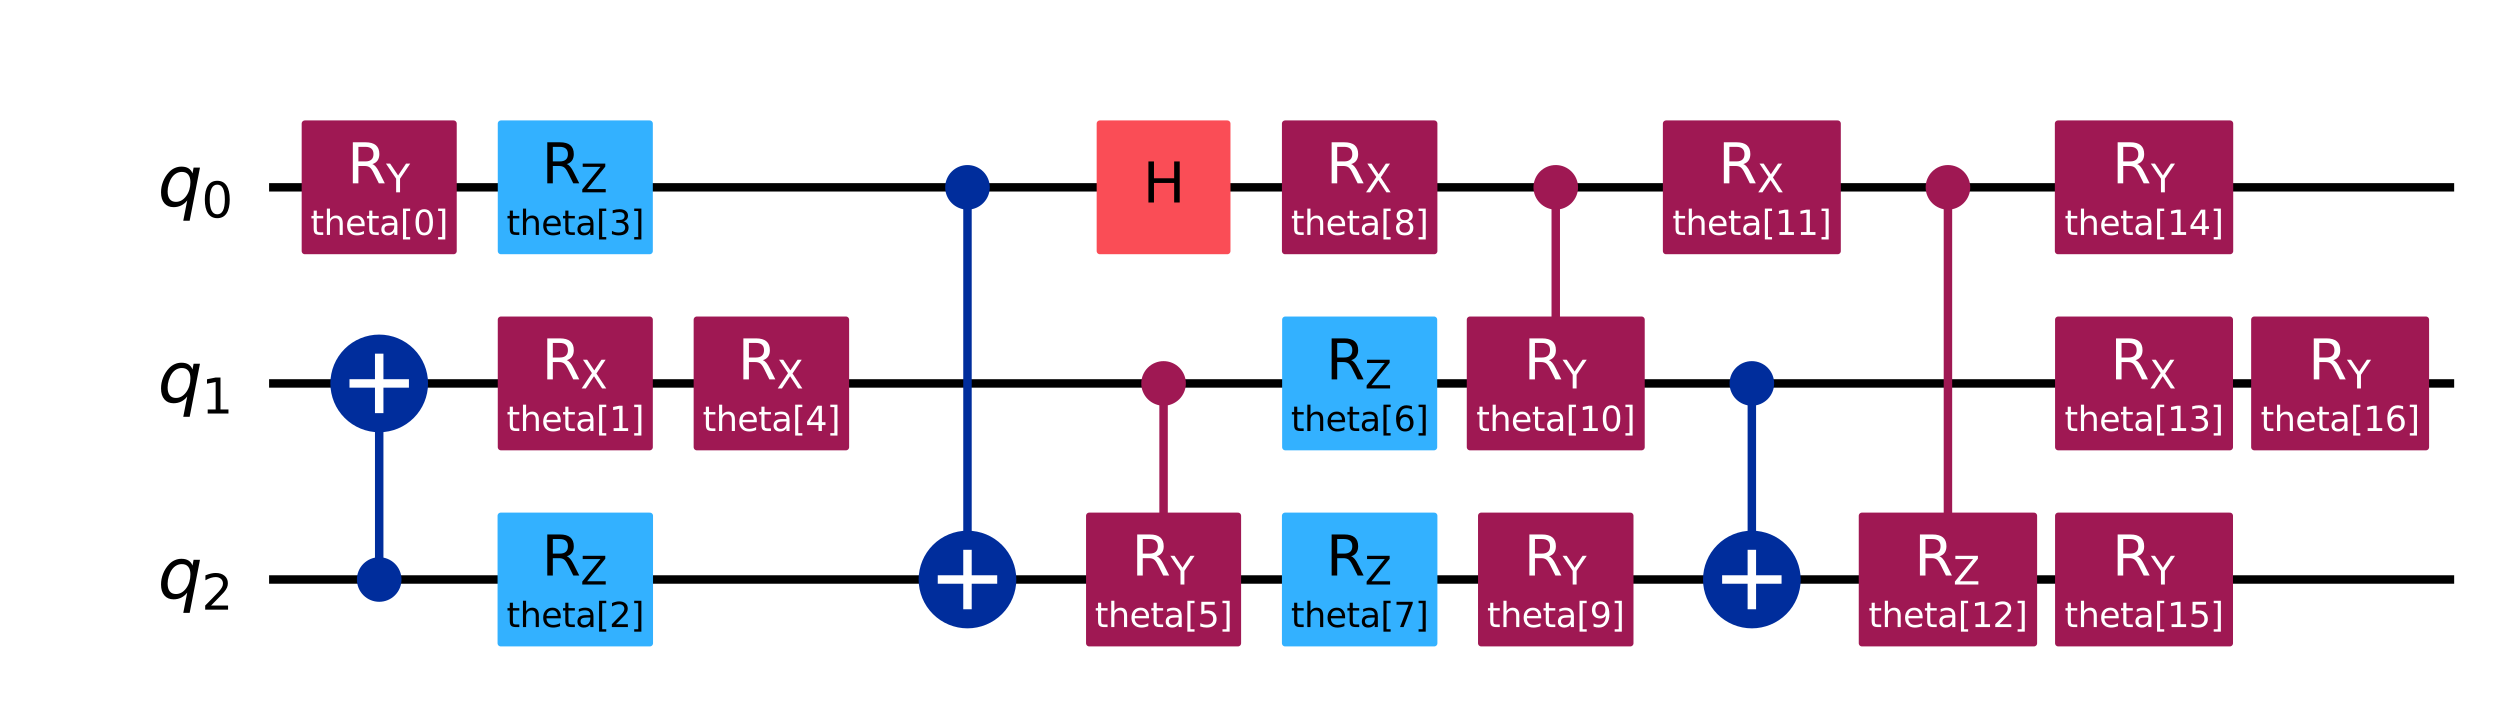 <?xml version="1.0" encoding="utf-8" standalone="no"?>
<!DOCTYPE svg PUBLIC "-//W3C//DTD SVG 1.1//EN"
  "http://www.w3.org/Graphics/SVG/1.1/DTD/svg11.dtd">
<svg xmlns:xlink="http://www.w3.org/1999/xlink" width="590.974pt" height="172.004pt" viewBox="0 0 590.974 172.004" xmlns="http://www.w3.org/2000/svg" version="1.1">
 <defs>
  <style type="text/css">*{stroke-linejoin: round; stroke-linecap: butt}</style>
 </defs>
 <g id="figure_1">
  <g id="patch_1">
   <path d="M 0 172.004 
L 590.974 172.004 
L 590.974 0 
L 0 0 
z
" style="fill: #ffffff"/>
  </g>
  <g id="axes_1">
   <g id="line2d_1">
    <path d="M 64.609 44.283 
L 579.139 44.283 
" clip-path="url(#p3ba7c11430)" style="fill: none; stroke: #000000; stroke-width: 2; stroke-linecap: square"/>
   </g>
   <g id="line2d_2">
    <path d="M 64.609 90.637 
L 579.139 90.637 
" clip-path="url(#p3ba7c11430)" style="fill: none; stroke: #000000; stroke-width: 2; stroke-linecap: square"/>
   </g>
   <g id="line2d_3">
    <path d="M 64.609 136.991 
L 579.139 136.991 
" clip-path="url(#p3ba7c11430)" style="fill: none; stroke: #000000; stroke-width: 2; stroke-linecap: square"/>
   </g>
   <g id="patch_2">
    <path d="M 59.974 21.106 
L -1098.876 21.106 
L -1098.876 206.522 
L 59.974 206.522 
z
" clip-path="url(#p3ba7c11430)" style="fill: #ffffff; stroke: #ffffff; stroke-width: 1.5; stroke-linejoin: miter"/>
   </g>
   <g id="line2d_4">
    <path d="M 89.64 136.991 
L 89.64 90.637 
" clip-path="url(#p3ba7c11430)" style="fill: none; stroke: #002d9c; stroke-width: 2; stroke-linecap: square"/>
   </g>
   <g id="line2d_5">
    <path d="M 228.702 136.991 
L 228.702 44.283 
" clip-path="url(#p3ba7c11430)" style="fill: none; stroke: #002d9c; stroke-width: 2; stroke-linecap: square"/>
   </g>
   <g id="line2d_6">
    <path d="M 275.056 136.991 
L 275.056 90.637 
" clip-path="url(#p3ba7c11430)" style="fill: none; stroke: #9f1853; stroke-width: 2; stroke-linecap: square"/>
   </g>
   <g id="line2d_7">
    <path d="M 367.764 90.637 
L 367.764 44.283 
" clip-path="url(#p3ba7c11430)" style="fill: none; stroke: #9f1853; stroke-width: 2; stroke-linecap: square"/>
   </g>
   <g id="line2d_8">
    <path d="M 414.118 136.991 
L 414.118 90.637 
" clip-path="url(#p3ba7c11430)" style="fill: none; stroke: #002d9c; stroke-width: 2; stroke-linecap: square"/>
   </g>
   <g id="line2d_9">
    <path d="M 460.472 136.991 
L 460.472 44.283 
" clip-path="url(#p3ba7c11430)" style="fill: none; stroke: #9f1853; stroke-width: 2; stroke-linecap: square"/>
   </g>
   <g id="patch_3">
    <path d="M 89.64 141.511 
C 90.839 141.511 91.989 141.035 92.836 140.187 
C 93.684 139.339 94.16 138.19 94.16 136.991 
C 94.16 135.793 93.684 134.643 92.836 133.795 
C 91.989 132.948 90.839 132.472 89.64 132.472 
C 88.442 132.472 87.292 132.948 86.445 133.795 
C 85.597 134.643 85.121 135.793 85.121 136.991 
C 85.121 138.19 85.597 139.339 86.445 140.187 
C 87.292 141.035 88.442 141.511 89.64 141.511 
z
" clip-path="url(#p3ba7c11430)" style="fill: #002d9c; stroke: #002d9c; stroke-width: 1.5; stroke-linejoin: miter"/>
   </g>
   <g id="patch_4">
    <path d="M 89.64 101.183 
C 92.437 101.183 95.12 100.072 97.097 98.094 
C 99.075 96.116 100.186 93.434 100.186 90.637 
C 100.186 87.84 99.075 85.158 97.097 83.18 
C 95.12 81.203 92.437 80.092 89.64 80.092 
C 86.844 80.092 84.161 81.203 82.184 83.18 
C 80.206 85.158 79.095 87.84 79.095 90.637 
C 79.095 93.434 80.206 96.116 82.184 98.094 
C 84.161 100.072 86.844 101.183 89.64 101.183 
z
" clip-path="url(#p3ba7c11430)" style="fill: #002d9c; stroke: #002d9c; stroke-width: 2; stroke-linejoin: miter"/>
   </g>
   <g id="patch_5">
    <path d="M 72.063 59.348 
L 107.218 59.348 
L 107.218 29.218 
L 72.063 29.218 
z
" clip-path="url(#p3ba7c11430)" style="fill: #9f1853; stroke: #9f1853; stroke-width: 1.5; stroke-linejoin: miter"/>
   </g>
   <g id="patch_6">
    <path d="M 118.417 105.702 
L 153.572 105.702 
L 153.572 75.572 
L 118.417 75.572 
z
" clip-path="url(#p3ba7c11430)" style="fill: #9f1853; stroke: #9f1853; stroke-width: 1.5; stroke-linejoin: miter"/>
   </g>
   <g id="patch_7">
    <path d="M 118.368 152.056 
L 153.62 152.056 
L 153.62 121.926 
L 118.368 121.926 
z
" clip-path="url(#p3ba7c11430)" style="fill: #33b1ff; stroke: #33b1ff; stroke-width: 1.5; stroke-linejoin: miter"/>
   </g>
   <g id="patch_8">
    <path d="M 118.417 59.348 
L 153.572 59.348 
L 153.572 29.218 
L 118.417 29.218 
z
" clip-path="url(#p3ba7c11430)" style="fill: #33b1ff; stroke: #33b1ff; stroke-width: 1.5; stroke-linejoin: miter"/>
   </g>
   <g id="patch_9">
    <path d="M 164.722 105.702 
L 199.974 105.702 
L 199.974 75.572 
L 164.722 75.572 
z
" clip-path="url(#p3ba7c11430)" style="fill: #9f1853; stroke: #9f1853; stroke-width: 1.5; stroke-linejoin: miter"/>
   </g>
   <g id="patch_10">
    <path d="M 228.702 48.803 
C 229.901 48.803 231.051 48.327 231.898 47.479 
C 232.746 46.631 233.222 45.482 233.222 44.283 
C 233.222 43.085 232.746 41.935 231.898 41.087 
C 231.051 40.24 229.901 39.764 228.702 39.764 
C 227.504 39.764 226.354 40.24 225.507 41.087 
C 224.659 41.935 224.183 43.085 224.183 44.283 
C 224.183 45.482 224.659 46.631 225.507 47.479 
C 226.354 48.327 227.504 48.803 228.702 48.803 
z
" clip-path="url(#p3ba7c11430)" style="fill: #002d9c; stroke: #002d9c; stroke-width: 1.5; stroke-linejoin: miter"/>
   </g>
   <g id="patch_11">
    <path d="M 228.702 147.537 
C 231.499 147.537 234.182 146.426 236.159 144.448 
C 238.137 142.47 239.248 139.788 239.248 136.991 
C 239.248 134.194 238.137 131.512 236.159 129.534 
C 234.182 127.557 231.499 126.446 228.702 126.446 
C 225.906 126.446 223.223 127.557 221.246 129.534 
C 219.268 131.512 218.157 134.194 218.157 136.991 
C 218.157 139.788 219.268 142.47 221.246 144.448 
C 223.223 146.426 225.906 147.537 228.702 147.537 
z
" clip-path="url(#p3ba7c11430)" style="fill: #002d9c; stroke: #002d9c; stroke-width: 2; stroke-linejoin: miter"/>
   </g>
   <g id="patch_12">
    <path d="M 275.056 95.157 
C 276.255 95.157 277.405 94.681 278.252 93.833 
C 279.1 92.985 279.576 91.836 279.576 90.637 
C 279.576 89.439 279.1 88.289 278.252 87.441 
C 277.405 86.594 276.255 86.118 275.056 86.118 
C 273.858 86.118 272.708 86.594 271.861 87.441 
C 271.013 88.289 270.537 89.439 270.537 90.637 
C 270.537 91.836 271.013 92.985 271.861 93.833 
C 272.708 94.681 273.858 95.157 275.056 95.157 
z
" clip-path="url(#p3ba7c11430)" style="fill: #9f1853; stroke: #9f1853; stroke-width: 1.5; stroke-linejoin: miter"/>
   </g>
   <g id="patch_13">
    <path d="M 257.479 152.056 
L 292.634 152.056 
L 292.634 121.926 
L 257.479 121.926 
z
" clip-path="url(#p3ba7c11430)" style="fill: #9f1853; stroke: #9f1853; stroke-width: 1.5; stroke-linejoin: miter"/>
   </g>
   <g id="patch_14">
    <path d="M 259.991 59.348 
L 290.121 59.348 
L 290.121 29.218 
L 259.991 29.218 
z
" clip-path="url(#p3ba7c11430)" style="fill: #fa4d56; stroke: #fa4d56; stroke-width: 1.5; stroke-linejoin: miter"/>
   </g>
   <g id="patch_15">
    <path d="M 303.833 105.702 
L 338.988 105.702 
L 338.988 75.572 
L 303.833 75.572 
z
" clip-path="url(#p3ba7c11430)" style="fill: #33b1ff; stroke: #33b1ff; stroke-width: 1.5; stroke-linejoin: miter"/>
   </g>
   <g id="patch_16">
    <path d="M 303.784 152.056 
L 339.036 152.056 
L 339.036 121.926 
L 303.784 121.926 
z
" clip-path="url(#p3ba7c11430)" style="fill: #33b1ff; stroke: #33b1ff; stroke-width: 1.5; stroke-linejoin: miter"/>
   </g>
   <g id="patch_17">
    <path d="M 303.784 59.348 
L 339.036 59.348 
L 339.036 29.218 
L 303.784 29.218 
z
" clip-path="url(#p3ba7c11430)" style="fill: #9f1853; stroke: #9f1853; stroke-width: 1.5; stroke-linejoin: miter"/>
   </g>
   <g id="patch_18">
    <path d="M 350.138 152.056 
L 385.39 152.056 
L 385.39 121.926 
L 350.138 121.926 
z
" clip-path="url(#p3ba7c11430)" style="fill: #9f1853; stroke: #9f1853; stroke-width: 1.5; stroke-linejoin: miter"/>
   </g>
   <g id="patch_19">
    <path d="M 367.764 48.803 
C 368.963 48.803 370.113 48.327 370.96 47.479 
C 371.808 46.631 372.284 45.482 372.284 44.283 
C 372.284 43.085 371.808 41.935 370.96 41.087 
C 370.113 40.24 368.963 39.764 367.764 39.764 
C 366.566 39.764 365.416 40.24 364.569 41.087 
C 363.721 41.935 363.245 43.085 363.245 44.283 
C 363.245 45.482 363.721 46.631 364.569 47.479 
C 365.416 48.327 366.566 48.803 367.764 48.803 
z
" clip-path="url(#p3ba7c11430)" style="fill: #9f1853; stroke: #9f1853; stroke-width: 1.5; stroke-linejoin: miter"/>
   </g>
   <g id="patch_20">
    <path d="M 347.482 105.702 
L 388.047 105.702 
L 388.047 75.572 
L 347.482 75.572 
z
" clip-path="url(#p3ba7c11430)" style="fill: #9f1853; stroke: #9f1853; stroke-width: 1.5; stroke-linejoin: miter"/>
   </g>
   <g id="patch_21">
    <path d="M 414.118 95.157 
C 415.317 95.157 416.467 94.681 417.314 93.833 
C 418.162 92.985 418.638 91.836 418.638 90.637 
C 418.638 89.439 418.162 88.289 417.314 87.441 
C 416.467 86.594 415.317 86.118 414.118 86.118 
C 412.92 86.118 411.77 86.594 410.923 87.441 
C 410.075 88.289 409.599 89.439 409.599 90.637 
C 409.599 91.836 410.075 92.985 410.923 93.833 
C 411.77 94.681 412.92 95.157 414.118 95.157 
z
" clip-path="url(#p3ba7c11430)" style="fill: #002d9c; stroke: #002d9c; stroke-width: 1.5; stroke-linejoin: miter"/>
   </g>
   <g id="patch_22">
    <path d="M 414.118 147.537 
C 416.915 147.537 419.598 146.426 421.575 144.448 
C 423.553 142.47 424.664 139.788 424.664 136.991 
C 424.664 134.194 423.553 131.512 421.575 129.534 
C 419.598 127.557 416.915 126.446 414.118 126.446 
C 411.322 126.446 408.639 127.557 406.662 129.534 
C 404.684 131.512 403.573 134.194 403.573 136.991 
C 403.573 139.788 404.684 142.47 406.662 144.448 
C 408.639 146.426 411.322 147.537 414.118 147.537 
z
" clip-path="url(#p3ba7c11430)" style="fill: #002d9c; stroke: #002d9c; stroke-width: 2; stroke-linejoin: miter"/>
   </g>
   <g id="patch_23">
    <path d="M 393.836 59.348 
L 434.401 59.348 
L 434.401 29.218 
L 393.836 29.218 
z
" clip-path="url(#p3ba7c11430)" style="fill: #9f1853; stroke: #9f1853; stroke-width: 1.5; stroke-linejoin: miter"/>
   </g>
   <g id="patch_24">
    <path d="M 460.472 48.803 
C 461.671 48.803 462.821 48.327 463.668 47.479 
C 464.516 46.631 464.992 45.482 464.992 44.283 
C 464.992 43.085 464.516 41.935 463.668 41.087 
C 462.821 40.24 461.671 39.764 460.472 39.764 
C 459.274 39.764 458.124 40.24 457.277 41.087 
C 456.429 41.935 455.953 43.085 455.953 44.283 
C 455.953 45.482 456.429 46.631 457.277 47.479 
C 458.124 48.327 459.274 48.803 460.472 48.803 
z
" clip-path="url(#p3ba7c11430)" style="fill: #9f1853; stroke: #9f1853; stroke-width: 1.5; stroke-linejoin: miter"/>
   </g>
   <g id="patch_25">
    <path d="M 440.141 152.056 
L 480.803 152.056 
L 480.803 121.926 
L 440.141 121.926 
z
" clip-path="url(#p3ba7c11430)" style="fill: #9f1853; stroke: #9f1853; stroke-width: 1.5; stroke-linejoin: miter"/>
   </g>
   <g id="patch_26">
    <path d="M 486.544 105.702 
L 527.109 105.702 
L 527.109 75.572 
L 486.544 75.572 
z
" clip-path="url(#p3ba7c11430)" style="fill: #9f1853; stroke: #9f1853; stroke-width: 1.5; stroke-linejoin: miter"/>
   </g>
   <g id="patch_27">
    <path d="M 486.495 59.348 
L 527.157 59.348 
L 527.157 29.218 
L 486.495 29.218 
z
" clip-path="url(#p3ba7c11430)" style="fill: #9f1853; stroke: #9f1853; stroke-width: 1.5; stroke-linejoin: miter"/>
   </g>
   <g id="patch_28">
    <path d="M 486.544 152.056 
L 527.109 152.056 
L 527.109 121.926 
L 486.544 121.926 
z
" clip-path="url(#p3ba7c11430)" style="fill: #9f1853; stroke: #9f1853; stroke-width: 1.5; stroke-linejoin: miter"/>
   </g>
   <g id="patch_29">
    <path d="M 532.898 105.702 
L 573.463 105.702 
L 573.463 75.572 
L 532.898 75.572 
z
" clip-path="url(#p3ba7c11430)" style="fill: #9f1853; stroke: #9f1853; stroke-width: 1.5; stroke-linejoin: miter"/>
   </g>
   <g id="line2d_10">
    <path d="M 89.64 96.663 
L 89.64 84.611 
" clip-path="url(#p3ba7c11430)" style="fill: none; stroke: #ffffff; stroke-width: 2; stroke-linecap: square"/>
   </g>
   <g id="line2d_11">
    <path d="M 83.614 90.637 
L 95.666 90.637 
" clip-path="url(#p3ba7c11430)" style="fill: none; stroke: #ffffff; stroke-width: 2; stroke-linecap: square"/>
   </g>
   <g id="line2d_12">
    <path d="M 228.702 143.017 
L 228.702 130.965 
" clip-path="url(#p3ba7c11430)" style="fill: none; stroke: #ffffff; stroke-width: 2; stroke-linecap: square"/>
   </g>
   <g id="line2d_13">
    <path d="M 222.676 136.991 
L 234.728 136.991 
" clip-path="url(#p3ba7c11430)" style="fill: none; stroke: #ffffff; stroke-width: 2; stroke-linecap: square"/>
   </g>
   <g id="line2d_14">
    <path d="M 414.118 143.017 
L 414.118 130.965 
" clip-path="url(#p3ba7c11430)" style="fill: none; stroke: #ffffff; stroke-width: 2; stroke-linecap: square"/>
   </g>
   <g id="line2d_15">
    <path d="M 408.092 136.991 
L 420.144 136.991 
" clip-path="url(#p3ba7c11430)" style="fill: none; stroke: #ffffff; stroke-width: 2; stroke-linecap: square"/>
   </g>
   <g id="text_1">
    <g clip-path="url(#p3ba7c11430)">
     <!-- ${q}_{0}$ -->
     <g transform="translate(37.301 48.734) scale(0.163 -0.163)">
      <defs>
       <path id="DejaVuSans-Oblique-71" d="M 2669 525 
Q 2438 222 2123 65 
Q 1809 -91 1428 -91 
Q 897 -91 595 267 
Q 294 625 294 1253 
Q 294 1759 480 2231 
Q 666 2703 1013 3078 
Q 1238 3322 1530 3453 
Q 1822 3584 2144 3584 
Q 2531 3584 2781 3431 
Q 3031 3278 3144 2969 
L 3244 3494 
L 3822 3494 
L 2888 -1319 
L 2309 -1319 
L 2669 525 
z
M 891 1338 
Q 891 875 1084 633 
Q 1278 391 1644 391 
Q 2188 391 2572 911 
Q 2956 1431 2956 2175 
Q 2956 2625 2757 2864 
Q 2559 3103 2188 3103 
Q 1916 3103 1684 2976 
Q 1453 2850 1281 2606 
Q 1100 2350 995 2006 
Q 891 1663 891 1338 
z
" transform="scale(0.016)"/>
       <path id="DejaVuSans-30" d="M 2034 4250 
Q 1547 4250 1301 3770 
Q 1056 3291 1056 2328 
Q 1056 1369 1301 889 
Q 1547 409 2034 409 
Q 2525 409 2770 889 
Q 3016 1369 3016 2328 
Q 3016 3291 2770 3770 
Q 2525 4250 2034 4250 
z
M 2034 4750 
Q 2819 4750 3233 4129 
Q 3647 3509 3647 2328 
Q 3647 1150 3233 529 
Q 2819 -91 2034 -91 
Q 1250 -91 836 529 
Q 422 1150 422 2328 
Q 422 3509 836 4129 
Q 1250 4750 2034 4750 
z
" transform="scale(0.016)"/>
      </defs>
      <use xlink:href="#DejaVuSans-Oblique-71"/>
      <use xlink:href="#DejaVuSans-30" transform="translate(63.477 -16.406) scale(0.7)"/>
     </g>
    </g>
   </g>
   <g id="text_2">
    <g clip-path="url(#p3ba7c11430)">
     <!-- ${q}_{1}$ -->
     <g transform="translate(37.301 95.088) scale(0.163 -0.163)">
      <defs>
       <path id="DejaVuSans-31" d="M 794 531 
L 1825 531 
L 1825 4091 
L 703 3866 
L 703 4441 
L 1819 4666 
L 2450 4666 
L 2450 531 
L 3481 531 
L 3481 0 
L 794 0 
L 794 531 
z
" transform="scale(0.016)"/>
      </defs>
      <use xlink:href="#DejaVuSans-Oblique-71"/>
      <use xlink:href="#DejaVuSans-31" transform="translate(63.477 -16.406) scale(0.7)"/>
     </g>
    </g>
   </g>
   <g id="text_3">
    <g clip-path="url(#p3ba7c11430)">
     <!-- ${q}_{2}$ -->
     <g transform="translate(37.301 141.442) scale(0.163 -0.163)">
      <defs>
       <path id="DejaVuSans-32" d="M 1228 531 
L 3431 531 
L 3431 0 
L 469 0 
L 469 531 
Q 828 903 1448 1529 
Q 2069 2156 2228 2338 
Q 2531 2678 2651 2914 
Q 2772 3150 2772 3378 
Q 2772 3750 2511 3984 
Q 2250 4219 1831 4219 
Q 1534 4219 1204 4116 
Q 875 4013 500 3803 
L 500 4441 
Q 881 4594 1212 4672 
Q 1544 4750 1819 4750 
Q 2544 4750 2975 4387 
Q 3406 4025 3406 3419 
Q 3406 3131 3298 2873 
Q 3191 2616 2906 2266 
Q 2828 2175 2409 1742 
Q 1991 1309 1228 531 
z
" transform="scale(0.016)"/>
      </defs>
      <use xlink:href="#DejaVuSans-Oblique-71"/>
      <use xlink:href="#DejaVuSans-32" transform="translate(63.477 -16.406) scale(0.7)"/>
     </g>
    </g>
   </g>
   <g id="text_4">
    <g clip-path="url(#p3ba7c11430)">
     <!-- theta[0] -->
     <g style="fill: #ffffff" transform="translate(73.39 55.53) scale(0.08 -0.08)">
      <defs>
       <path id="DejaVuSans-74" d="M 1172 4494 
L 1172 3500 
L 2356 3500 
L 2356 3053 
L 1172 3053 
L 1172 1153 
Q 1172 725 1289 603 
Q 1406 481 1766 481 
L 2356 481 
L 2356 0 
L 1766 0 
Q 1100 0 847 248 
Q 594 497 594 1153 
L 594 3053 
L 172 3053 
L 172 3500 
L 594 3500 
L 594 4494 
L 1172 4494 
z
" transform="scale(0.016)"/>
       <path id="DejaVuSans-68" d="M 3513 2113 
L 3513 0 
L 2938 0 
L 2938 2094 
Q 2938 2591 2744 2837 
Q 2550 3084 2163 3084 
Q 1697 3084 1428 2787 
Q 1159 2491 1159 1978 
L 1159 0 
L 581 0 
L 581 4863 
L 1159 4863 
L 1159 2956 
Q 1366 3272 1645 3428 
Q 1925 3584 2291 3584 
Q 2894 3584 3203 3211 
Q 3513 2838 3513 2113 
z
" transform="scale(0.016)"/>
       <path id="DejaVuSans-65" d="M 3597 1894 
L 3597 1613 
L 953 1613 
Q 991 1019 1311 708 
Q 1631 397 2203 397 
Q 2534 397 2845 478 
Q 3156 559 3463 722 
L 3463 178 
Q 3153 47 2828 -22 
Q 2503 -91 2169 -91 
Q 1331 -91 842 396 
Q 353 884 353 1716 
Q 353 2575 817 3079 
Q 1281 3584 2069 3584 
Q 2775 3584 3186 3129 
Q 3597 2675 3597 1894 
z
M 3022 2063 
Q 3016 2534 2758 2815 
Q 2500 3097 2075 3097 
Q 1594 3097 1305 2825 
Q 1016 2553 972 2059 
L 3022 2063 
z
" transform="scale(0.016)"/>
       <path id="DejaVuSans-61" d="M 2194 1759 
Q 1497 1759 1228 1600 
Q 959 1441 959 1056 
Q 959 750 1161 570 
Q 1363 391 1709 391 
Q 2188 391 2477 730 
Q 2766 1069 2766 1631 
L 2766 1759 
L 2194 1759 
z
M 3341 1997 
L 3341 0 
L 2766 0 
L 2766 531 
Q 2569 213 2275 61 
Q 1981 -91 1556 -91 
Q 1019 -91 701 211 
Q 384 513 384 1019 
Q 384 1609 779 1909 
Q 1175 2209 1959 2209 
L 2766 2209 
L 2766 2266 
Q 2766 2663 2505 2880 
Q 2244 3097 1772 3097 
Q 1472 3097 1187 3025 
Q 903 2953 641 2809 
L 641 3341 
Q 956 3463 1253 3523 
Q 1550 3584 1831 3584 
Q 2591 3584 2966 3190 
Q 3341 2797 3341 1997 
z
" transform="scale(0.016)"/>
       <path id="DejaVuSans-5b" d="M 550 4863 
L 1875 4863 
L 1875 4416 
L 1125 4416 
L 1125 -397 
L 1875 -397 
L 1875 -844 
L 550 -844 
L 550 4863 
z
" transform="scale(0.016)"/>
       <path id="DejaVuSans-5d" d="M 1947 4863 
L 1947 -844 
L 622 -844 
L 622 -397 
L 1369 -397 
L 1369 4416 
L 622 4416 
L 622 4863 
L 1947 4863 
z
" transform="scale(0.016)"/>
      </defs>
      <use xlink:href="#DejaVuSans-74"/>
      <use xlink:href="#DejaVuSans-68" x="39.209"/>
      <use xlink:href="#DejaVuSans-65" x="102.588"/>
      <use xlink:href="#DejaVuSans-74" x="164.111"/>
      <use xlink:href="#DejaVuSans-61" x="203.32"/>
      <use xlink:href="#DejaVuSans-5b" x="264.6"/>
      <use xlink:href="#DejaVuSans-30" x="303.613"/>
      <use xlink:href="#DejaVuSans-5d" x="367.236"/>
     </g>
    </g>
   </g>
   <g id="text_5">
    <g clip-path="url(#p3ba7c11430)">
     <!-- $\mathrm{R_Y}$ -->
     <g style="fill: #ffffff" transform="translate(82.1 43.351) scale(0.13 -0.13)">
      <defs>
       <path id="DejaVuSans-52" d="M 2841 2188 
Q 3044 2119 3236 1894 
Q 3428 1669 3622 1275 
L 4263 0 
L 3584 0 
L 2988 1197 
Q 2756 1666 2539 1819 
Q 2322 1972 1947 1972 
L 1259 1972 
L 1259 0 
L 628 0 
L 628 4666 
L 2053 4666 
Q 2853 4666 3247 4331 
Q 3641 3997 3641 3322 
Q 3641 2881 3436 2590 
Q 3231 2300 2841 2188 
z
M 1259 4147 
L 1259 2491 
L 2053 2491 
Q 2509 2491 2742 2702 
Q 2975 2913 2975 3322 
Q 2975 3731 2742 3939 
Q 2509 4147 2053 4147 
L 1259 4147 
z
" transform="scale(0.016)"/>
       <path id="DejaVuSans-59" d="M -13 4666 
L 666 4666 
L 1959 2747 
L 3244 4666 
L 3922 4666 
L 2272 2222 
L 2272 0 
L 1638 0 
L 1638 2222 
L -13 4666 
z
" transform="scale(0.016)"/>
      </defs>
      <use xlink:href="#DejaVuSans-52" transform="translate(0 0.094)"/>
      <use xlink:href="#DejaVuSans-59" transform="translate(70.439 -16.312) scale(0.7)"/>
     </g>
    </g>
   </g>
   <g id="text_6">
    <g clip-path="url(#p3ba7c11430)">
     <!-- theta[1] -->
     <g style="fill: #ffffff" transform="translate(119.744 101.884) scale(0.08 -0.08)">
      <use xlink:href="#DejaVuSans-74"/>
      <use xlink:href="#DejaVuSans-68" x="39.209"/>
      <use xlink:href="#DejaVuSans-65" x="102.588"/>
      <use xlink:href="#DejaVuSans-74" x="164.111"/>
      <use xlink:href="#DejaVuSans-61" x="203.32"/>
      <use xlink:href="#DejaVuSans-5b" x="264.6"/>
      <use xlink:href="#DejaVuSans-31" x="303.613"/>
      <use xlink:href="#DejaVuSans-5d" x="367.236"/>
     </g>
    </g>
   </g>
   <g id="text_7">
    <g clip-path="url(#p3ba7c11430)">
     <!-- $\mathrm{R_X}$ -->
     <g style="fill: #ffffff" transform="translate(128.064 89.705) scale(0.13 -0.13)">
      <defs>
       <path id="DejaVuSans-58" d="M 403 4666 
L 1081 4666 
L 2241 2931 
L 3406 4666 
L 4084 4666 
L 2584 2425 
L 4184 0 
L 3506 0 
L 2194 1984 
L 872 0 
L 191 0 
L 1856 2491 
L 403 4666 
z
" transform="scale(0.016)"/>
      </defs>
      <use xlink:href="#DejaVuSans-52" transform="translate(0 0.094)"/>
      <use xlink:href="#DejaVuSans-58" transform="translate(70.439 -16.312) scale(0.7)"/>
     </g>
    </g>
   </g>
   <g id="text_8">
    <g clip-path="url(#p3ba7c11430)">
     <!-- theta[2] -->
     <g transform="translate(119.744 148.238) scale(0.08 -0.08)">
      <use xlink:href="#DejaVuSans-74"/>
      <use xlink:href="#DejaVuSans-68" x="39.209"/>
      <use xlink:href="#DejaVuSans-65" x="102.588"/>
      <use xlink:href="#DejaVuSans-74" x="164.111"/>
      <use xlink:href="#DejaVuSans-61" x="203.32"/>
      <use xlink:href="#DejaVuSans-5b" x="264.6"/>
      <use xlink:href="#DejaVuSans-32" x="303.613"/>
      <use xlink:href="#DejaVuSans-5d" x="367.236"/>
     </g>
    </g>
   </g>
   <g id="text_9">
    <g clip-path="url(#p3ba7c11430)">
     <!-- $\mathrm{R_Z}$ -->
     <g transform="translate(128.064 136.059) scale(0.13 -0.13)">
      <defs>
       <path id="DejaVuSans-5a" d="M 359 4666 
L 4025 4666 
L 4025 4184 
L 1075 531 
L 4097 531 
L 4097 0 
L 288 0 
L 288 481 
L 3238 4134 
L 359 4134 
L 359 4666 
z
" transform="scale(0.016)"/>
      </defs>
      <use xlink:href="#DejaVuSans-52" transform="translate(0 0.094)"/>
      <use xlink:href="#DejaVuSans-5a" transform="translate(70.439 -16.312) scale(0.7)"/>
     </g>
    </g>
   </g>
   <g id="text_10">
    <g clip-path="url(#p3ba7c11430)">
     <!-- theta[3] -->
     <g transform="translate(119.744 55.53) scale(0.08 -0.08)">
      <defs>
       <path id="DejaVuSans-33" d="M 2597 2516 
Q 3050 2419 3304 2112 
Q 3559 1806 3559 1356 
Q 3559 666 3084 287 
Q 2609 -91 1734 -91 
Q 1441 -91 1130 -33 
Q 819 25 488 141 
L 488 750 
Q 750 597 1062 519 
Q 1375 441 1716 441 
Q 2309 441 2620 675 
Q 2931 909 2931 1356 
Q 2931 1769 2642 2001 
Q 2353 2234 1838 2234 
L 1294 2234 
L 1294 2753 
L 1863 2753 
Q 2328 2753 2575 2939 
Q 2822 3125 2822 3475 
Q 2822 3834 2567 4026 
Q 2313 4219 1838 4219 
Q 1578 4219 1281 4162 
Q 984 4106 628 3988 
L 628 4550 
Q 988 4650 1302 4700 
Q 1616 4750 1894 4750 
Q 2613 4750 3031 4423 
Q 3450 4097 3450 3541 
Q 3450 3153 3228 2886 
Q 3006 2619 2597 2516 
z
" transform="scale(0.016)"/>
      </defs>
      <use xlink:href="#DejaVuSans-74"/>
      <use xlink:href="#DejaVuSans-68" x="39.209"/>
      <use xlink:href="#DejaVuSans-65" x="102.588"/>
      <use xlink:href="#DejaVuSans-74" x="164.111"/>
      <use xlink:href="#DejaVuSans-61" x="203.32"/>
      <use xlink:href="#DejaVuSans-5b" x="264.6"/>
      <use xlink:href="#DejaVuSans-33" x="303.613"/>
      <use xlink:href="#DejaVuSans-5d" x="367.236"/>
     </g>
    </g>
   </g>
   <g id="text_11">
    <g clip-path="url(#p3ba7c11430)">
     <!-- $\mathrm{R_Z}$ -->
     <g transform="translate(128.064 43.351) scale(0.13 -0.13)">
      <use xlink:href="#DejaVuSans-52" transform="translate(0 0.094)"/>
      <use xlink:href="#DejaVuSans-5a" transform="translate(70.439 -16.312) scale(0.7)"/>
     </g>
    </g>
   </g>
   <g id="text_12">
    <g clip-path="url(#p3ba7c11430)">
     <!-- theta[4] -->
     <g style="fill: #ffffff" transform="translate(166.098 101.884) scale(0.08 -0.08)">
      <defs>
       <path id="DejaVuSans-34" d="M 2419 4116 
L 825 1625 
L 2419 1625 
L 2419 4116 
z
M 2253 4666 
L 3047 4666 
L 3047 1625 
L 3713 1625 
L 3713 1100 
L 3047 1100 
L 3047 0 
L 2419 0 
L 2419 1100 
L 313 1100 
L 313 1709 
L 2253 4666 
z
" transform="scale(0.016)"/>
      </defs>
      <use xlink:href="#DejaVuSans-74"/>
      <use xlink:href="#DejaVuSans-68" x="39.209"/>
      <use xlink:href="#DejaVuSans-65" x="102.588"/>
      <use xlink:href="#DejaVuSans-74" x="164.111"/>
      <use xlink:href="#DejaVuSans-61" x="203.32"/>
      <use xlink:href="#DejaVuSans-5b" x="264.6"/>
      <use xlink:href="#DejaVuSans-34" x="303.613"/>
      <use xlink:href="#DejaVuSans-5d" x="367.236"/>
     </g>
    </g>
   </g>
   <g id="text_13">
    <g clip-path="url(#p3ba7c11430)">
     <!-- $\mathrm{R_X}$ -->
     <g style="fill: #ffffff" transform="translate(174.418 89.705) scale(0.13 -0.13)">
      <use xlink:href="#DejaVuSans-52" transform="translate(0 0.094)"/>
      <use xlink:href="#DejaVuSans-58" transform="translate(70.439 -16.312) scale(0.7)"/>
     </g>
    </g>
   </g>
   <g id="text_14">
    <g clip-path="url(#p3ba7c11430)">
     <!-- theta[5] -->
     <g style="fill: #ffffff" transform="translate(258.806 148.238) scale(0.08 -0.08)">
      <defs>
       <path id="DejaVuSans-35" d="M 691 4666 
L 3169 4666 
L 3169 4134 
L 1269 4134 
L 1269 2991 
Q 1406 3038 1543 3061 
Q 1681 3084 1819 3084 
Q 2600 3084 3056 2656 
Q 3513 2228 3513 1497 
Q 3513 744 3044 326 
Q 2575 -91 1722 -91 
Q 1428 -91 1123 -41 
Q 819 9 494 109 
L 494 744 
Q 775 591 1075 516 
Q 1375 441 1709 441 
Q 2250 441 2565 725 
Q 2881 1009 2881 1497 
Q 2881 1984 2565 2268 
Q 2250 2553 1709 2553 
Q 1456 2553 1204 2497 
Q 953 2441 691 2322 
L 691 4666 
z
" transform="scale(0.016)"/>
      </defs>
      <use xlink:href="#DejaVuSans-74"/>
      <use xlink:href="#DejaVuSans-68" x="39.209"/>
      <use xlink:href="#DejaVuSans-65" x="102.588"/>
      <use xlink:href="#DejaVuSans-74" x="164.111"/>
      <use xlink:href="#DejaVuSans-61" x="203.32"/>
      <use xlink:href="#DejaVuSans-5b" x="264.6"/>
      <use xlink:href="#DejaVuSans-35" x="303.613"/>
      <use xlink:href="#DejaVuSans-5d" x="367.236"/>
     </g>
    </g>
   </g>
   <g id="text_15">
    <g clip-path="url(#p3ba7c11430)">
     <!-- $\mathrm{R_Y}$ -->
     <g style="fill: #ffffff" transform="translate(267.516 136.059) scale(0.13 -0.13)">
      <use xlink:href="#DejaVuSans-52" transform="translate(0 0.094)"/>
      <use xlink:href="#DejaVuSans-59" transform="translate(70.439 -16.312) scale(0.7)"/>
     </g>
    </g>
   </g>
   <g id="text_16">
    <g clip-path="url(#p3ba7c11430)">
     <!-- H -->
     <g transform="translate(270.168 47.87) scale(0.13 -0.13)">
      <defs>
       <path id="DejaVuSans-48" d="M 628 4666 
L 1259 4666 
L 1259 2753 
L 3553 2753 
L 3553 4666 
L 4184 4666 
L 4184 0 
L 3553 0 
L 3553 2222 
L 1259 2222 
L 1259 0 
L 628 0 
L 628 4666 
z
" transform="scale(0.016)"/>
      </defs>
      <use xlink:href="#DejaVuSans-48"/>
     </g>
    </g>
   </g>
   <g id="text_17">
    <g clip-path="url(#p3ba7c11430)">
     <!-- theta[6] -->
     <g transform="translate(305.16 101.884) scale(0.08 -0.08)">
      <defs>
       <path id="DejaVuSans-36" d="M 2113 2584 
Q 1688 2584 1439 2293 
Q 1191 2003 1191 1497 
Q 1191 994 1439 701 
Q 1688 409 2113 409 
Q 2538 409 2786 701 
Q 3034 994 3034 1497 
Q 3034 2003 2786 2293 
Q 2538 2584 2113 2584 
z
M 3366 4563 
L 3366 3988 
Q 3128 4100 2886 4159 
Q 2644 4219 2406 4219 
Q 1781 4219 1451 3797 
Q 1122 3375 1075 2522 
Q 1259 2794 1537 2939 
Q 1816 3084 2150 3084 
Q 2853 3084 3261 2657 
Q 3669 2231 3669 1497 
Q 3669 778 3244 343 
Q 2819 -91 2113 -91 
Q 1303 -91 875 529 
Q 447 1150 447 2328 
Q 447 3434 972 4092 
Q 1497 4750 2381 4750 
Q 2619 4750 2861 4703 
Q 3103 4656 3366 4563 
z
" transform="scale(0.016)"/>
      </defs>
      <use xlink:href="#DejaVuSans-74"/>
      <use xlink:href="#DejaVuSans-68" x="39.209"/>
      <use xlink:href="#DejaVuSans-65" x="102.588"/>
      <use xlink:href="#DejaVuSans-74" x="164.111"/>
      <use xlink:href="#DejaVuSans-61" x="203.32"/>
      <use xlink:href="#DejaVuSans-5b" x="264.6"/>
      <use xlink:href="#DejaVuSans-36" x="303.613"/>
      <use xlink:href="#DejaVuSans-5d" x="367.236"/>
     </g>
    </g>
   </g>
   <g id="text_18">
    <g clip-path="url(#p3ba7c11430)">
     <!-- $\mathrm{R_Z}$ -->
     <g transform="translate(313.48 89.705) scale(0.13 -0.13)">
      <use xlink:href="#DejaVuSans-52" transform="translate(0 0.094)"/>
      <use xlink:href="#DejaVuSans-5a" transform="translate(70.439 -16.312) scale(0.7)"/>
     </g>
    </g>
   </g>
   <g id="text_19">
    <g clip-path="url(#p3ba7c11430)">
     <!-- theta[7] -->
     <g transform="translate(305.16 148.238) scale(0.08 -0.08)">
      <defs>
       <path id="DejaVuSans-37" d="M 525 4666 
L 3525 4666 
L 3525 4397 
L 1831 0 
L 1172 0 
L 2766 4134 
L 525 4134 
L 525 4666 
z
" transform="scale(0.016)"/>
      </defs>
      <use xlink:href="#DejaVuSans-74"/>
      <use xlink:href="#DejaVuSans-68" x="39.209"/>
      <use xlink:href="#DejaVuSans-65" x="102.588"/>
      <use xlink:href="#DejaVuSans-74" x="164.111"/>
      <use xlink:href="#DejaVuSans-61" x="203.32"/>
      <use xlink:href="#DejaVuSans-5b" x="264.6"/>
      <use xlink:href="#DejaVuSans-37" x="303.613"/>
      <use xlink:href="#DejaVuSans-5d" x="367.236"/>
     </g>
    </g>
   </g>
   <g id="text_20">
    <g clip-path="url(#p3ba7c11430)">
     <!-- $\mathrm{R_Z}$ -->
     <g transform="translate(313.48 136.059) scale(0.13 -0.13)">
      <use xlink:href="#DejaVuSans-52" transform="translate(0 0.094)"/>
      <use xlink:href="#DejaVuSans-5a" transform="translate(70.439 -16.312) scale(0.7)"/>
     </g>
    </g>
   </g>
   <g id="text_21">
    <g clip-path="url(#p3ba7c11430)">
     <!-- theta[8] -->
     <g style="fill: #ffffff" transform="translate(305.16 55.53) scale(0.08 -0.08)">
      <defs>
       <path id="DejaVuSans-38" d="M 2034 2216 
Q 1584 2216 1326 1975 
Q 1069 1734 1069 1313 
Q 1069 891 1326 650 
Q 1584 409 2034 409 
Q 2484 409 2743 651 
Q 3003 894 3003 1313 
Q 3003 1734 2745 1975 
Q 2488 2216 2034 2216 
z
M 1403 2484 
Q 997 2584 770 2862 
Q 544 3141 544 3541 
Q 544 4100 942 4425 
Q 1341 4750 2034 4750 
Q 2731 4750 3128 4425 
Q 3525 4100 3525 3541 
Q 3525 3141 3298 2862 
Q 3072 2584 2669 2484 
Q 3125 2378 3379 2068 
Q 3634 1759 3634 1313 
Q 3634 634 3220 271 
Q 2806 -91 2034 -91 
Q 1263 -91 848 271 
Q 434 634 434 1313 
Q 434 1759 690 2068 
Q 947 2378 1403 2484 
z
M 1172 3481 
Q 1172 3119 1398 2916 
Q 1625 2713 2034 2713 
Q 2441 2713 2670 2916 
Q 2900 3119 2900 3481 
Q 2900 3844 2670 4047 
Q 2441 4250 2034 4250 
Q 1625 4250 1398 4047 
Q 1172 3844 1172 3481 
z
" transform="scale(0.016)"/>
      </defs>
      <use xlink:href="#DejaVuSans-74"/>
      <use xlink:href="#DejaVuSans-68" x="39.209"/>
      <use xlink:href="#DejaVuSans-65" x="102.588"/>
      <use xlink:href="#DejaVuSans-74" x="164.111"/>
      <use xlink:href="#DejaVuSans-61" x="203.32"/>
      <use xlink:href="#DejaVuSans-5b" x="264.6"/>
      <use xlink:href="#DejaVuSans-38" x="303.613"/>
      <use xlink:href="#DejaVuSans-5d" x="367.236"/>
     </g>
    </g>
   </g>
   <g id="text_22">
    <g clip-path="url(#p3ba7c11430)">
     <!-- $\mathrm{R_X}$ -->
     <g style="fill: #ffffff" transform="translate(313.48 43.351) scale(0.13 -0.13)">
      <use xlink:href="#DejaVuSans-52" transform="translate(0 0.094)"/>
      <use xlink:href="#DejaVuSans-58" transform="translate(70.439 -16.312) scale(0.7)"/>
     </g>
    </g>
   </g>
   <g id="text_23">
    <g clip-path="url(#p3ba7c11430)">
     <!-- theta[9] -->
     <g style="fill: #ffffff" transform="translate(351.514 148.238) scale(0.08 -0.08)">
      <defs>
       <path id="DejaVuSans-39" d="M 703 97 
L 703 672 
Q 941 559 1184 500 
Q 1428 441 1663 441 
Q 2288 441 2617 861 
Q 2947 1281 2994 2138 
Q 2813 1869 2534 1725 
Q 2256 1581 1919 1581 
Q 1219 1581 811 2004 
Q 403 2428 403 3163 
Q 403 3881 828 4315 
Q 1253 4750 1959 4750 
Q 2769 4750 3195 4129 
Q 3622 3509 3622 2328 
Q 3622 1225 3098 567 
Q 2575 -91 1691 -91 
Q 1453 -91 1209 -44 
Q 966 3 703 97 
z
M 1959 2075 
Q 2384 2075 2632 2365 
Q 2881 2656 2881 3163 
Q 2881 3666 2632 3958 
Q 2384 4250 1959 4250 
Q 1534 4250 1286 3958 
Q 1038 3666 1038 3163 
Q 1038 2656 1286 2365 
Q 1534 2075 1959 2075 
z
" transform="scale(0.016)"/>
      </defs>
      <use xlink:href="#DejaVuSans-74"/>
      <use xlink:href="#DejaVuSans-68" x="39.209"/>
      <use xlink:href="#DejaVuSans-65" x="102.588"/>
      <use xlink:href="#DejaVuSans-74" x="164.111"/>
      <use xlink:href="#DejaVuSans-61" x="203.32"/>
      <use xlink:href="#DejaVuSans-5b" x="264.6"/>
      <use xlink:href="#DejaVuSans-39" x="303.613"/>
      <use xlink:href="#DejaVuSans-5d" x="367.236"/>
     </g>
    </g>
   </g>
   <g id="text_24">
    <g clip-path="url(#p3ba7c11430)">
     <!-- $\mathrm{R_Y}$ -->
     <g style="fill: #ffffff" transform="translate(360.224 136.059) scale(0.13 -0.13)">
      <use xlink:href="#DejaVuSans-52" transform="translate(0 0.094)"/>
      <use xlink:href="#DejaVuSans-59" transform="translate(70.439 -16.312) scale(0.7)"/>
     </g>
    </g>
   </g>
   <g id="text_25">
    <g clip-path="url(#p3ba7c11430)">
     <!-- theta[10] -->
     <g style="fill: #ffffff" transform="translate(348.969 101.884) scale(0.08 -0.08)">
      <use xlink:href="#DejaVuSans-74"/>
      <use xlink:href="#DejaVuSans-68" x="39.209"/>
      <use xlink:href="#DejaVuSans-65" x="102.588"/>
      <use xlink:href="#DejaVuSans-74" x="164.111"/>
      <use xlink:href="#DejaVuSans-61" x="203.32"/>
      <use xlink:href="#DejaVuSans-5b" x="264.6"/>
      <use xlink:href="#DejaVuSans-31" x="303.613"/>
      <use xlink:href="#DejaVuSans-30" x="367.236"/>
      <use xlink:href="#DejaVuSans-5d" x="430.859"/>
     </g>
    </g>
   </g>
   <g id="text_26">
    <g clip-path="url(#p3ba7c11430)">
     <!-- $\mathrm{R_Y}$ -->
     <g style="fill: #ffffff" transform="translate(360.224 89.705) scale(0.13 -0.13)">
      <use xlink:href="#DejaVuSans-52" transform="translate(0 0.094)"/>
      <use xlink:href="#DejaVuSans-59" transform="translate(70.439 -16.312) scale(0.7)"/>
     </g>
    </g>
   </g>
   <g id="text_27">
    <g clip-path="url(#p3ba7c11430)">
     <!-- theta[11] -->
     <g style="fill: #ffffff" transform="translate(395.323 55.53) scale(0.08 -0.08)">
      <use xlink:href="#DejaVuSans-74"/>
      <use xlink:href="#DejaVuSans-68" x="39.209"/>
      <use xlink:href="#DejaVuSans-65" x="102.588"/>
      <use xlink:href="#DejaVuSans-74" x="164.111"/>
      <use xlink:href="#DejaVuSans-61" x="203.32"/>
      <use xlink:href="#DejaVuSans-5b" x="264.6"/>
      <use xlink:href="#DejaVuSans-31" x="303.613"/>
      <use xlink:href="#DejaVuSans-31" x="367.236"/>
      <use xlink:href="#DejaVuSans-5d" x="430.859"/>
     </g>
    </g>
   </g>
   <g id="text_28">
    <g clip-path="url(#p3ba7c11430)">
     <!-- $\mathrm{R_X}$ -->
     <g style="fill: #ffffff" transform="translate(406.188 43.351) scale(0.13 -0.13)">
      <use xlink:href="#DejaVuSans-52" transform="translate(0 0.094)"/>
      <use xlink:href="#DejaVuSans-58" transform="translate(70.439 -16.312) scale(0.7)"/>
     </g>
    </g>
   </g>
   <g id="text_29">
    <g clip-path="url(#p3ba7c11430)">
     <!-- theta[12] -->
     <g style="fill: #ffffff" transform="translate(441.677 148.238) scale(0.08 -0.08)">
      <use xlink:href="#DejaVuSans-74"/>
      <use xlink:href="#DejaVuSans-68" x="39.209"/>
      <use xlink:href="#DejaVuSans-65" x="102.588"/>
      <use xlink:href="#DejaVuSans-74" x="164.111"/>
      <use xlink:href="#DejaVuSans-61" x="203.32"/>
      <use xlink:href="#DejaVuSans-5b" x="264.6"/>
      <use xlink:href="#DejaVuSans-31" x="303.613"/>
      <use xlink:href="#DejaVuSans-32" x="367.236"/>
      <use xlink:href="#DejaVuSans-5d" x="430.859"/>
     </g>
    </g>
   </g>
   <g id="text_30">
    <g clip-path="url(#p3ba7c11430)">
     <!-- $\mathrm{R_Z}$ -->
     <g style="fill: #ffffff" transform="translate(452.542 136.059) scale(0.13 -0.13)">
      <use xlink:href="#DejaVuSans-52" transform="translate(0 0.094)"/>
      <use xlink:href="#DejaVuSans-5a" transform="translate(70.439 -16.312) scale(0.7)"/>
     </g>
    </g>
   </g>
   <g id="text_31">
    <g clip-path="url(#p3ba7c11430)">
     <!-- theta[13] -->
     <g style="fill: #ffffff" transform="translate(488.031 101.884) scale(0.08 -0.08)">
      <use xlink:href="#DejaVuSans-74"/>
      <use xlink:href="#DejaVuSans-68" x="39.209"/>
      <use xlink:href="#DejaVuSans-65" x="102.588"/>
      <use xlink:href="#DejaVuSans-74" x="164.111"/>
      <use xlink:href="#DejaVuSans-61" x="203.32"/>
      <use xlink:href="#DejaVuSans-5b" x="264.6"/>
      <use xlink:href="#DejaVuSans-31" x="303.613"/>
      <use xlink:href="#DejaVuSans-33" x="367.236"/>
      <use xlink:href="#DejaVuSans-5d" x="430.859"/>
     </g>
    </g>
   </g>
   <g id="text_32">
    <g clip-path="url(#p3ba7c11430)">
     <!-- $\mathrm{R_X}$ -->
     <g style="fill: #ffffff" transform="translate(498.896 89.705) scale(0.13 -0.13)">
      <use xlink:href="#DejaVuSans-52" transform="translate(0 0.094)"/>
      <use xlink:href="#DejaVuSans-58" transform="translate(70.439 -16.312) scale(0.7)"/>
     </g>
    </g>
   </g>
   <g id="text_33">
    <g clip-path="url(#p3ba7c11430)">
     <!-- theta[14] -->
     <g style="fill: #ffffff" transform="translate(488.031 55.53) scale(0.08 -0.08)">
      <use xlink:href="#DejaVuSans-74"/>
      <use xlink:href="#DejaVuSans-68" x="39.209"/>
      <use xlink:href="#DejaVuSans-65" x="102.588"/>
      <use xlink:href="#DejaVuSans-74" x="164.111"/>
      <use xlink:href="#DejaVuSans-61" x="203.32"/>
      <use xlink:href="#DejaVuSans-5b" x="264.6"/>
      <use xlink:href="#DejaVuSans-31" x="303.613"/>
      <use xlink:href="#DejaVuSans-34" x="367.236"/>
      <use xlink:href="#DejaVuSans-5d" x="430.859"/>
     </g>
    </g>
   </g>
   <g id="text_34">
    <g clip-path="url(#p3ba7c11430)">
     <!-- $\mathrm{R_Y}$ -->
     <g style="fill: #ffffff" transform="translate(499.286 43.351) scale(0.13 -0.13)">
      <use xlink:href="#DejaVuSans-52" transform="translate(0 0.094)"/>
      <use xlink:href="#DejaVuSans-59" transform="translate(70.439 -16.312) scale(0.7)"/>
     </g>
    </g>
   </g>
   <g id="text_35">
    <g clip-path="url(#p3ba7c11430)">
     <!-- theta[15] -->
     <g style="fill: #ffffff" transform="translate(488.031 148.238) scale(0.08 -0.08)">
      <use xlink:href="#DejaVuSans-74"/>
      <use xlink:href="#DejaVuSans-68" x="39.209"/>
      <use xlink:href="#DejaVuSans-65" x="102.588"/>
      <use xlink:href="#DejaVuSans-74" x="164.111"/>
      <use xlink:href="#DejaVuSans-61" x="203.32"/>
      <use xlink:href="#DejaVuSans-5b" x="264.6"/>
      <use xlink:href="#DejaVuSans-31" x="303.613"/>
      <use xlink:href="#DejaVuSans-35" x="367.236"/>
      <use xlink:href="#DejaVuSans-5d" x="430.859"/>
     </g>
    </g>
   </g>
   <g id="text_36">
    <g clip-path="url(#p3ba7c11430)">
     <!-- $\mathrm{R_Y}$ -->
     <g style="fill: #ffffff" transform="translate(499.286 136.059) scale(0.13 -0.13)">
      <use xlink:href="#DejaVuSans-52" transform="translate(0 0.094)"/>
      <use xlink:href="#DejaVuSans-59" transform="translate(70.439 -16.312) scale(0.7)"/>
     </g>
    </g>
   </g>
   <g id="text_37">
    <g clip-path="url(#p3ba7c11430)">
     <!-- theta[16] -->
     <g style="fill: #ffffff" transform="translate(534.385 101.884) scale(0.08 -0.08)">
      <use xlink:href="#DejaVuSans-74"/>
      <use xlink:href="#DejaVuSans-68" x="39.209"/>
      <use xlink:href="#DejaVuSans-65" x="102.588"/>
      <use xlink:href="#DejaVuSans-74" x="164.111"/>
      <use xlink:href="#DejaVuSans-61" x="203.32"/>
      <use xlink:href="#DejaVuSans-5b" x="264.6"/>
      <use xlink:href="#DejaVuSans-31" x="303.613"/>
      <use xlink:href="#DejaVuSans-36" x="367.236"/>
      <use xlink:href="#DejaVuSans-5d" x="430.859"/>
     </g>
    </g>
   </g>
   <g id="text_38">
    <g clip-path="url(#p3ba7c11430)">
     <!-- $\mathrm{R_Y}$ -->
     <g style="fill: #ffffff" transform="translate(545.64 89.705) scale(0.13 -0.13)">
      <use xlink:href="#DejaVuSans-52" transform="translate(0 0.094)"/>
      <use xlink:href="#DejaVuSans-59" transform="translate(70.439 -16.312) scale(0.7)"/>
     </g>
    </g>
   </g>
  </g>
 </g>
 <defs>
  <clipPath id="p3ba7c11430">
   <rect x="7.2" y="7.2" width="576.574" height="157.604"/>
  </clipPath>
 </defs>
</svg>
